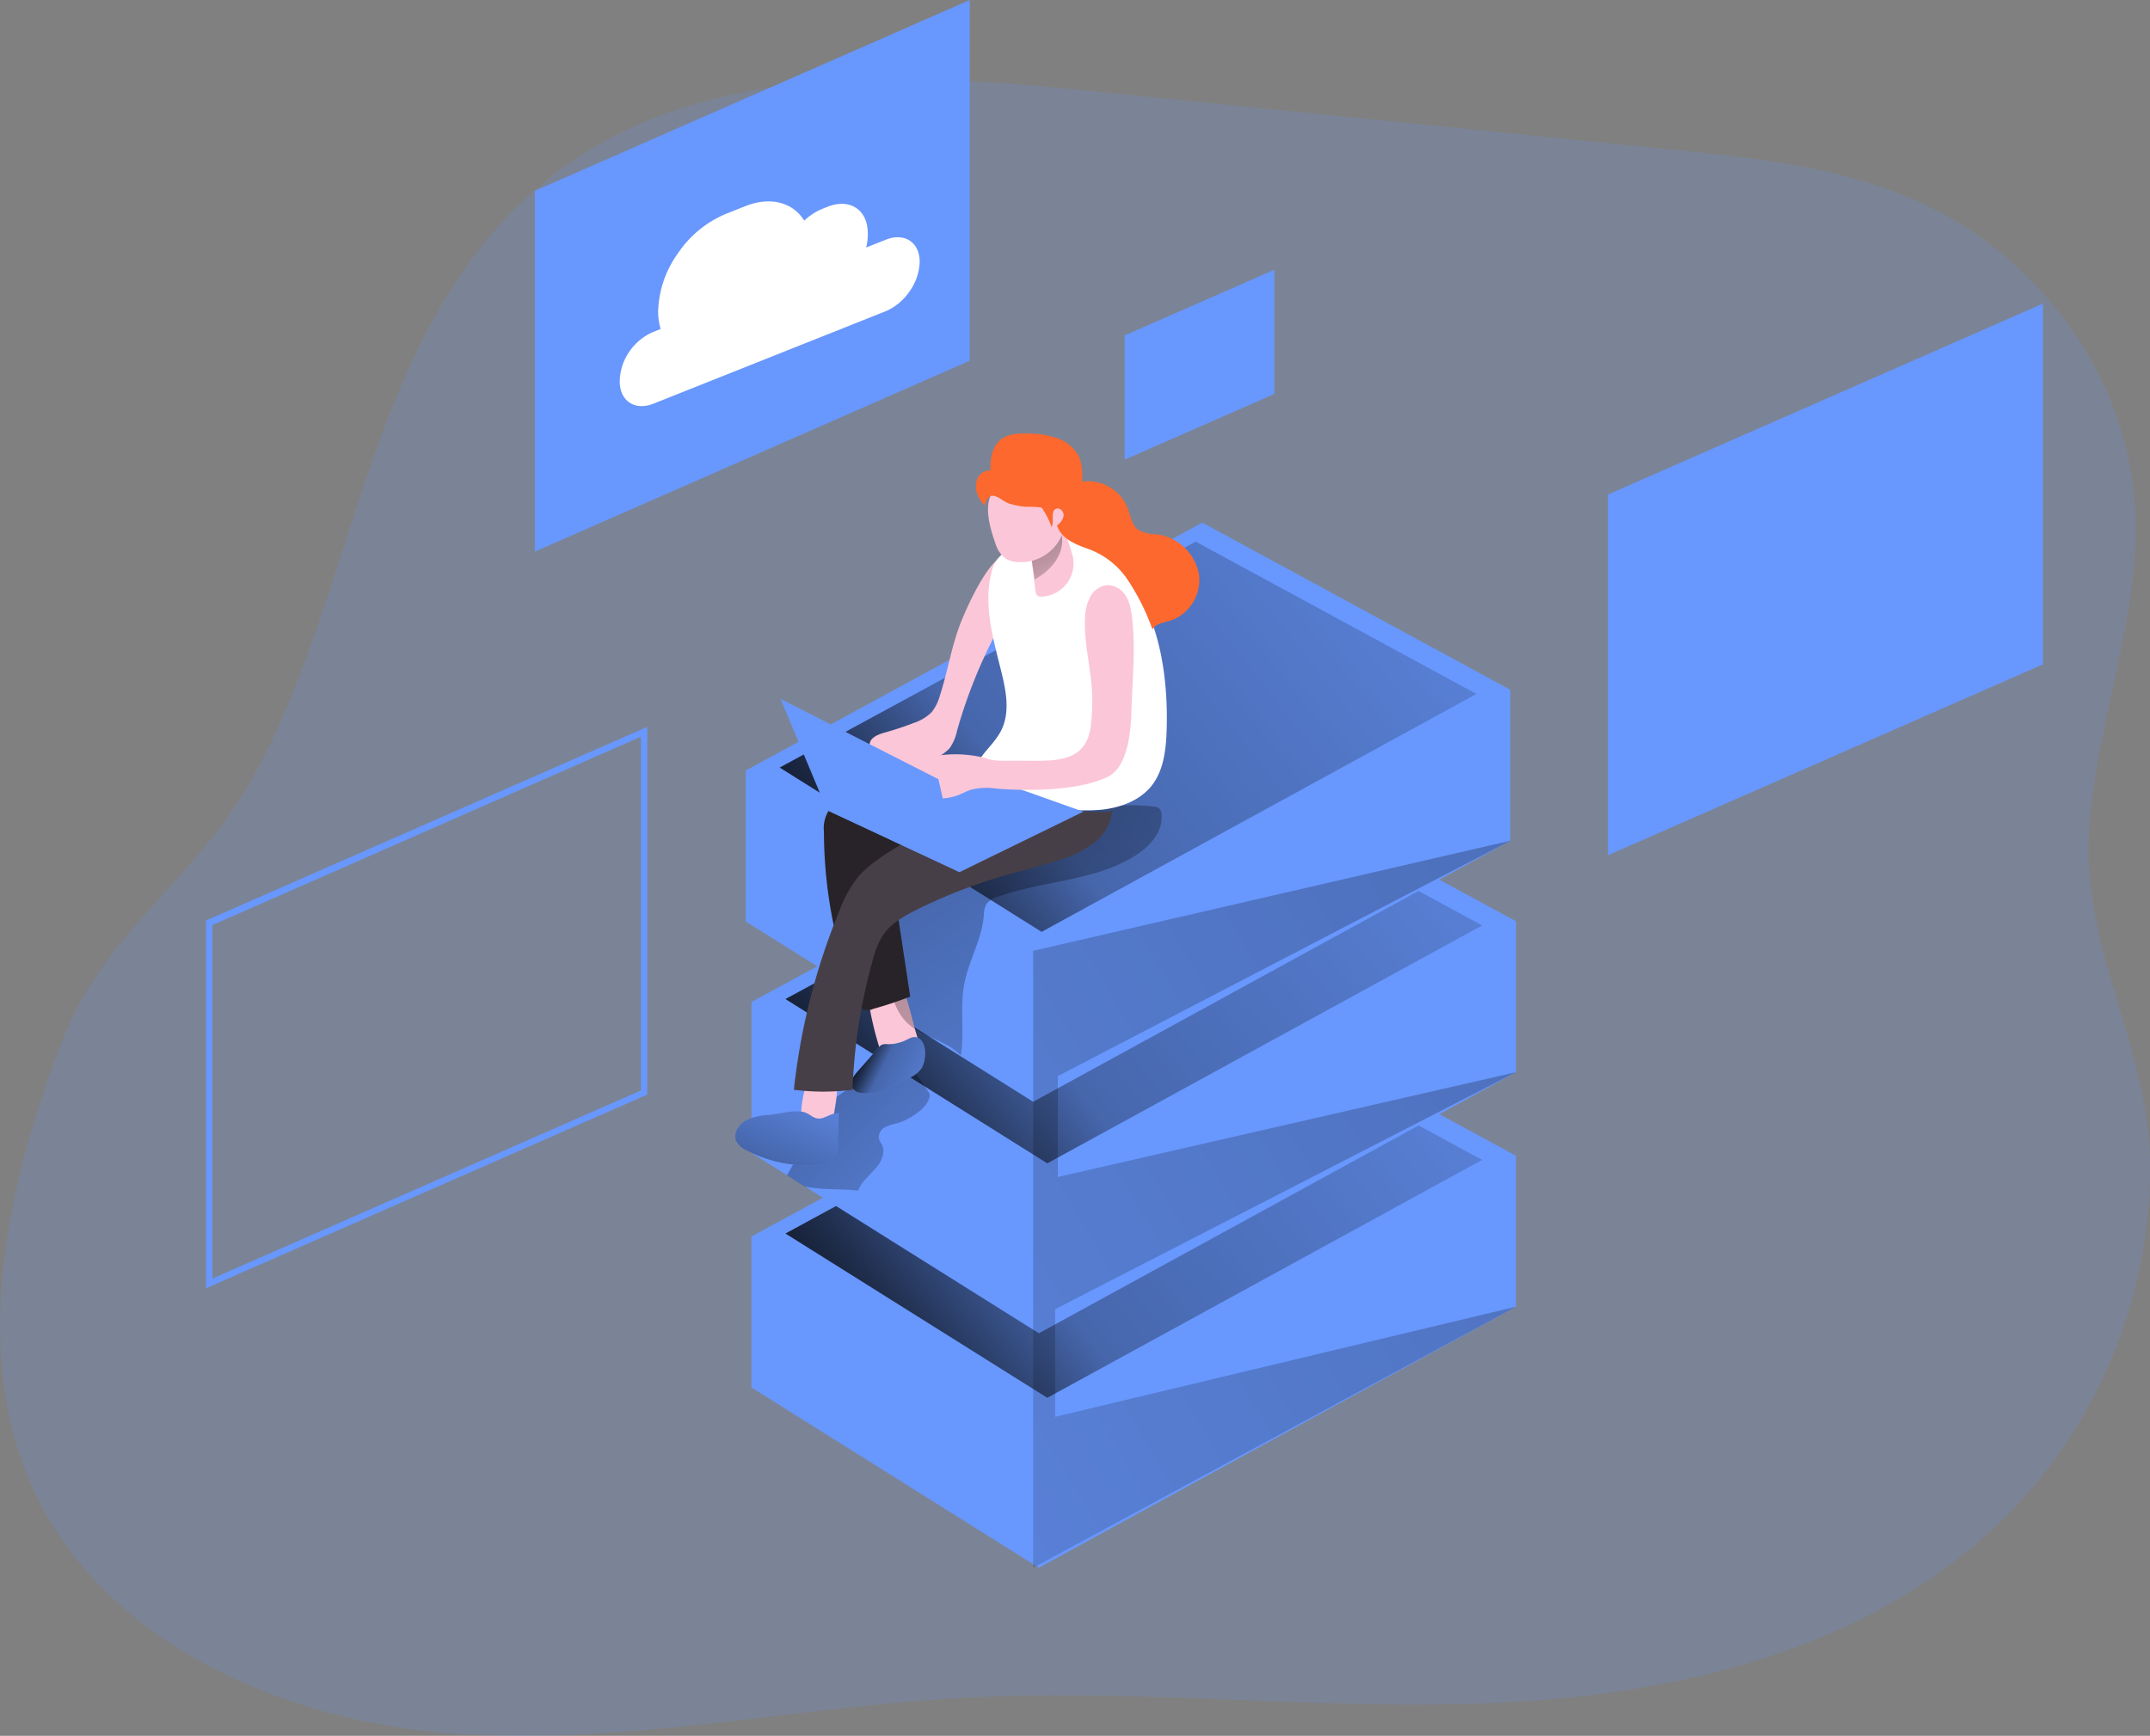 <svg id="Layer_1" data-name="Layer 1" xmlns="http://www.w3.org/2000/svg" xmlns:xlink="http://www.w3.org/1999/xlink" viewBox="0 0 362.42 292.66"><rect x="0" y="0" width="362.42" height="292.66" fill="#808080" stroke="none"/><defs><linearGradient id="linear-gradient" x1="138.24" y1="243.61" x2="285.26" y2="127.26" gradientUnits="userSpaceOnUse"><stop offset="0.01"/><stop offset="0.13" stop-opacity="0.69"/><stop offset="0.25" stop-opacity="0.32"/><stop offset="1" stop-opacity="0"/></linearGradient><linearGradient id="linear-gradient-2" x1="144.24" y1="179.27" x2="199.85" y2="230.69" xlink:href="#linear-gradient"/><linearGradient id="linear-gradient-3" x1="138.24" y1="204.08" x2="285.26" y2="87.73" xlink:href="#linear-gradient"/><linearGradient id="linear-gradient-4" x1="165.18" y1="185.88" x2="184.87" y2="195.65" xlink:href="#linear-gradient"/><linearGradient id="linear-gradient-5" x1="149.16" y1="211.48" x2="160.59" y2="185.77" xlink:href="#linear-gradient"/><linearGradient id="linear-gradient-6" x1="137.27" y1="165.05" x2="284.3" y2="48.7" xlink:href="#linear-gradient"/><linearGradient id="linear-gradient-7" x1="167.64" y1="125.43" x2="240.1" y2="225.85" xlink:href="#linear-gradient"/><linearGradient id="linear-gradient-8" x1="193.98" y1="94.73" x2="203.38" y2="115.25" xlink:href="#linear-gradient"/><linearGradient id="linear-gradient-9" x1="437.92" y1="59.74" x2="-5.86" y2="319.51" xlink:href="#linear-gradient"/></defs><title>15</title><path d="M236.16,27.53l66.21,6.67c14.66,1.48,29.64,3,43,9.3,19.54,9.15,34,29,35.45,50.49,1.25,19.09-6.75,36.91-7.71,55.73-1,20.23,10.33,36,10.31,56.34a84.09,84.09,0,0,1-24.1,58.44c-21.56,21.74-53.46,29.92-84,31.53s-61.23-2.4-91.8-.75c-28.93,1.56-57.71,8.17-86.59,6S37.39,285.45,26,258.82c-10-23.32-3.34-51.77,5.53-74.46C38.69,166,54,157.37,63.65,140c18.07-32.66,19.07-76.6,50.22-101.2,25-19.75,60.28-17.53,92-14.33Z" transform="translate(-20.97 -9.03)" fill="#6897fd" opacity="0.18" style="isolation:isolate"/><polygon points="126.67 208.48 203.62 166.68 255.55 194.86 175.12 238.88 126.67 208.48" fill="#6897fd"/><polygon points="126.67 233.93 126.67 208.48 203.62 192.13 255.55 194.86 255.55 220.31 175.12 264.32 126.67 233.93" fill="#6897fd"/><polygon points="132.4 207.97 202.51 169.88 249.83 195.56 176.54 235.67 132.4 207.97" fill="url(#linear-gradient)"/><polygon points="126.67 168.94 203.62 127.15 255.55 155.33 175.12 199.34 126.67 168.94" fill="#6897fd"/><polygon points="255.56 155.33 255.56 180.77 175.12 224.79 135.74 200.08 132.71 198.17 126.68 194.39 126.68 168.94 203.63 152.59 255.56 155.33" fill="#6897fd"/><path d="M177.68,193.61c0,2.19-3.59,4.25-5.34,4.76a10.54,10.54,0,0,0-2.13.67,2,2,0,0,0-1.11,1.79c.08.64.61,1.15.75,1.78a3.2,3.2,0,0,1-.2,1.61c-.66,2.12-3.32,3.44-4,5.55-3.67-.36-5.33-.06-9-.66l-3-1.91,4.58-8.43a17.58,17.58,0,0,1,2.16-3.35,16,16,0,0,1,3.37-2.63,87.88,87.88,0,0,1,9.93-5.46C173.26,187.54,177.68,193,177.68,193.61Z" transform="translate(-20.97 -9.03)" fill="url(#linear-gradient-2)"/><polygon points="132.4 168.44 202.51 130.35 249.83 156.03 176.54 196.14 132.4 168.44" fill="url(#linear-gradient-3)"/><polygon points="125.71 155.36 125.71 129.91 202.66 113.56 254.59 116.3 254.59 141.75 174.16 185.76 125.71 155.36" fill="#6897fd"/><path d="M175.54,183.69c.38,1.2.72,2.62,0,3.63a2.88,2.88,0,0,1-1.33.94,3.66,3.66,0,0,1-3.82-.39,4.87,4.87,0,0,1-1.16-2.17,51.46,51.46,0,0,1-2-9,1.2,1.2,0,0,1,.76-1.51c1.63-.86,4.17-1.56,5.09.36C174.18,178,174.72,181.06,175.54,183.69Z" transform="translate(-20.97 -9.03)" fill="#fbc6d7"/><path d="M170.63,185.09a2.22,2.22,0,0,0-1,.09,2,2,0,0,0-.58.5l-3.52,4c-.68.77-1.41,1.82-.93,2.73a2.1,2.1,0,0,0,1.52.9,9,9,0,0,0,4.95-1c1.09-.47,2.16-1,3.21-1.54a5.08,5.08,0,0,0,2-1.57c.8-1.23,1.05-4.17-.39-5.09-.72-.46-1.36-.13-2,.19A7,7,0,0,1,170.63,185.09Z" transform="translate(-20.97 -9.03)" fill="#6897fd"/><path d="M156,197.17a1.38,1.38,0,0,0,.08.67,1.32,1.32,0,0,0,.51.51,4.34,4.34,0,0,0,2.27.76,2.64,2.64,0,0,0,2.14-1,4.35,4.35,0,0,0,.66-2,22.86,22.86,0,0,0,.44-4.58.82.82,0,0,0-.19-.6.84.84,0,0,0-.41-.17c-1.27-.26-3.79-.92-4.44.63A17.92,17.92,0,0,0,156,197.17Z" transform="translate(-20.97 -9.03)" fill="#fbc6d7"/><path d="M150.61,197a11.48,11.48,0,0,0-3.19.61,4,4,0,0,0-2.34,2.13,2.24,2.24,0,0,0-.07,1.55,3.29,3.29,0,0,0,1.73,1.63,22.2,22.2,0,0,0,11.85,2.56,4.11,4.11,0,0,0,2.88-1.05,4.5,4.5,0,0,0,.76-2.88l.14-4.8c-.92-.14-1.77.45-2.64.75-1.51.51-2.11-.72-3.36-1C154.74,196.13,152.28,196.86,150.61,197Z" transform="translate(-20.97 -9.03)" fill="#6897fd"/><path d="M170.63,185.09a2.22,2.22,0,0,0-1,.09,2,2,0,0,0-.58.5l-3.52,4c-.68.77-1.41,1.82-.93,2.73a2.1,2.1,0,0,0,1.52.9,9,9,0,0,0,4.95-1c1.09-.47,2.16-1,3.21-1.54a5.08,5.08,0,0,0,2-1.57c.8-1.23,1.05-4.17-.39-5.09-.72-.46-1.36-.13-2,.19A7,7,0,0,1,170.63,185.09Z" transform="translate(-20.97 -9.03)" fill="url(#linear-gradient-4)"/><path d="M150.61,197a11.48,11.48,0,0,0-3.19.61,4,4,0,0,0-2.34,2.13,2.24,2.24,0,0,0-.07,1.55,3.29,3.29,0,0,0,1.73,1.63,22.2,22.2,0,0,0,11.85,2.56,4.11,4.11,0,0,0,2.88-1.05,4.5,4.5,0,0,0,.76-2.88l.14-4.8c-.92-.14-1.77.45-2.64.75-1.51.51-2.11-.72-3.36-1C154.74,196.13,152.28,196.86,150.61,197Z" transform="translate(-20.97 -9.03)" fill="url(#linear-gradient-5)"/><polygon points="125.71 129.91 202.66 88.11 254.59 116.3 174.16 160.31 125.71 129.91" fill="#6897fd"/><polygon points="131.43 129.41 201.55 91.32 248.87 117 175.58 157.11 131.43 129.41" fill="url(#linear-gradient-6)"/><path d="M208.9,144.92a32.36,32.36,0,0,1,6.6.11,1.58,1.58,0,0,1,.81.25,1.46,1.46,0,0,1,.45,1c.31,3-2,5.54-4.58,7.11-6.86,4.25-15.52,4.11-23.11,6.87a3.58,3.58,0,0,0-1.83,1.19,4.41,4.41,0,0,0-.44,2c-.34,4-2.56,7.6-3.3,11.54s.06,8.06-.55,12c-2.49-2.65-6.72-3.07-9.24-5.69-2.33-2.41-2.79-6-3.14-9.35l-.94-9.14a3.69,3.69,0,0,1,.09-1.72,3.57,3.57,0,0,1,1.57-1.6C182.51,152.37,195.63,146.07,208.9,144.92Z" transform="translate(-20.97 -9.03)" fill="url(#linear-gradient-7)"/><path d="M163.64,144a5.85,5.85,0,0,0-2.78,1.41,5.57,5.57,0,0,0-1,3.84,78,78,0,0,0,5.4,28.36,2,2,0,0,0,2.86,1.53c2.12-.59,4.22-1.28,6.28-2.08l-2.79-18.43a2.66,2.66,0,0,1,.09-1.56,2.53,2.53,0,0,1,.84-.85,73.09,73.09,0,0,1,10-6.16c2.78-1.42,6-3,6.75-6.06a3.34,3.34,0,0,0-.56-3,5,5,0,0,0-1.53-1c-1.85-.91-4.19-2.08-6.32-1.86-1.7.17-2.36,1.16-3.78,1.89C173.17,142,167.93,142.75,163.64,144Z" transform="translate(-20.97 -9.03)" fill="#282328"/><path d="M182.64,114.76c-1.37,3.77-2,7.77-3.25,11.59a7.61,7.61,0,0,1-1.39,2.77,7.73,7.73,0,0,1-3,1.8q-2.4.93-4.89,1.62c-1.1.31-2.43.81-2.55,1.94a2.09,2.09,0,0,0,.23,1.09,5.09,5.09,0,0,0,4.25,2.6,13.67,13.67,0,0,0,5.12-.84,7.53,7.53,0,0,0,3.89-2.15,8,8,0,0,0,1.26-3,85.12,85.12,0,0,1,6.95-17.16,19.79,19.79,0,0,0,2.05-4.61c.68-2.81.69-9.5-2.23-7C186.68,105.37,183.67,111.91,182.64,114.76Z" transform="translate(-20.97 -9.03)" fill="#fbc6d7"/><path d="M193.81,143.64a39.63,39.63,0,0,1-5-2.34c-6.15-3.39-1.12-5.06.94-9.14,1.45-2.9.87-6.36.1-9.51-1.34-5.52-3.12-11.23-1.83-16.76a6.44,6.44,0,0,1,1-2.5,7.51,7.51,0,0,1,1.28-1.24,14.36,14.36,0,0,1,4.4-2.57c3.11-1,6.55-.27,9.46,1.19,11.46,5.75,13.91,20.27,13.45,31.88-.13,3.22-.62,6.63-2.7,9.09-2,2.31-5,3.41-8,3.78A27.28,27.28,0,0,1,193.81,143.64Z" transform="translate(-20.97 -9.03)" fill="#fff"/><path d="M195.52,108.62a1.19,1.19,0,0,0,.36.85,1.08,1.08,0,0,0,.71.15,5.61,5.61,0,0,0,5.25-6.64,29.76,29.76,0,0,0-.9-2.87c-.54-1.91-.44-4.1-1.66-5.67a62.52,62.52,0,0,1-3.61,7,3.83,3.83,0,0,0-.67,3.19C195.18,106,195.35,107.29,195.52,108.62Z" transform="translate(-20.97 -9.03)" fill="#fbc6d7"/><path d="M194.92,103.62l.46,3.1s5.27-2.6,4.58-7.44S194.92,103.62,194.92,103.62Z" transform="translate(-20.97 -9.03)" fill="url(#linear-gradient-8)"/><path d="M188.76,100.64a5,5,0,0,0,1.63,2.5,4,4,0,0,0,1.26.54,7.53,7.53,0,0,0,8-3.75,11.06,11.06,0,0,0,.43-9.23,6.43,6.43,0,0,0-3-3.79,5.26,5.26,0,0,0-4.95.59,12,12,0,0,0-4.31,5.44C187,95.19,188,98.5,188.76,100.64Z" transform="translate(-20.97 -9.03)" fill="#fbc6d7"/><path d="M165.63,156.87a20.05,20.05,0,0,0-3.08,5.52,110.06,110.06,0,0,0-7.76,30.38,39.91,39.91,0,0,0,9.89,0,92.65,92.65,0,0,1,3.4-21.82,14.14,14.14,0,0,1,1.78-4.32c1.47-2.11,3.87-3.34,6.17-4.49A90.15,90.15,0,0,1,192.62,156c2.42-.67,4.85-1.27,7.22-2.07a17.47,17.47,0,0,0,5.62-2.86,7.91,7.91,0,0,0,3-5.37c0,.54-12,0-13.11-.16-3.75-.4-8.18-2.55-11.88-1-2.9,1.18-5.55,3.66-8.16,5.36C172.1,152,168.2,153.9,165.63,156.87Z" transform="translate(-20.97 -9.03)" fill="#473f47"/><polygon points="161.75 147.04 182.62 136.85 158.46 128.28 139.42 136.6 161.75 147.04" fill="#6897fd"/><path d="M211.69,112.42c.06.35.1.7.14,1,.57,5.23,0,10.38-.14,15.58-.12,3.22-.55,9.36-4,11C201.31,143.14,189,142,189,142a11,11,0,0,0-4.31.17c-.76.23-1.47.64-2.22.93-2.7,1-5.72.51-8.56,0a3.73,3.73,0,0,1-1.4-.46c-1.1-.74-1.05-2.5-.23-3.54a6.55,6.55,0,0,1,3.43-1.89,20.25,20.25,0,0,1,11.12-.43,13.7,13.7,0,0,0,1.43.39,9.88,9.88,0,0,0,1.72.12l4.36,0c5,.05,9.73.07,10.49-5.8a31.8,31.8,0,0,0,.17-6.54c-.3-4-1.33-7.85-1.12-11.79a7.82,7.82,0,0,1,.91-3.58,3.67,3.67,0,0,1,3-1.91,3.8,3.8,0,0,1,3.1,2.08A7.91,7.91,0,0,1,211.69,112.42Z" transform="translate(-20.97 -9.03)" fill="#fbc6d7"/><polygon points="131.58 117.83 158.18 131.37 161.75 147.04 139.42 136.6 131.58 117.83" fill="#6897fd"/><path d="M196.58,94.62a16.11,16.11,0,0,1,1.67,3.25c.49-1-.28-2.7.78-3.07.63-.23,1.29.51,1.23,1.19a2.56,2.56,0,0,1-1.12,1.63c.82,2.43,3.4,3.28,5.57,4.07a13.62,13.62,0,0,1,6.07,4.69,37.73,37.73,0,0,1,4.46,8.77c.57-1,1.92-1.15,3-1.47a7.26,7.26,0,0,0,4.8-8.06,8.37,8.37,0,0,0-7.08-6.5,6.5,6.5,0,0,1-3.05-.71c-1.18-.83-1.37-2.46-1.89-3.8a7.17,7.17,0,0,0-7.67-4.36,9.69,9.69,0,0,0-.32-3.8A6.27,6.27,0,0,0,199.43,83a14.66,14.66,0,0,0-5.05-.87c-1.64-.06-3.41,0-4.69,1-1.49,1.19-1.85,3.32-1.75,5.23a2.28,2.28,0,0,0-2.26,1.49,3.65,3.65,0,0,0,.18,2.82,5.18,5.18,0,0,0,1.08,1.57c.29-.89.7-1.8,1.58-1.61s1.68,1,2.53,1.29a13.24,13.24,0,0,0,2.8.56A13.85,13.85,0,0,1,196.58,94.62Z" transform="translate(-20.97 -9.03)" fill="#fc682d"/><polygon points="174.16 160.31 174.16 264.32 255.55 220.31 177.86 238.88 177.86 220.73 255.56 180.77 178.31 198.44 178.31 181.43 254.59 141.75 174.16 160.31" fill="url(#linear-gradient-9)"/><polygon points="163.47 60.82 90.16 93 90.16 32.18 163.47 0 163.47 60.82" fill="#6897fd"/><polygon points="344.37 112.01 271.06 144.19 271.06 83.37 344.37 51.19 344.37 112.01" fill="#6897fd"/><polygon points="214.82 66.42 189.58 77.5 189.58 56.55 214.82 45.48 214.82 66.42" fill="#6897fd"/><path d="M55.7,226.23v-62l.32-.14,74.06-32.51v62l-.32.14ZM56.77,165V224.6L129,192.89V133.24Z" transform="translate(-20.97 -9.03)" fill="#6897fd"/><path d="M176,53.18a9,9,0,0,1-1.67,4.92,9.37,9.37,0,0,1-4,3.38l-39.18,15.6c-3.15,1.26-5.71-.42-5.71-3.75A9,9,0,0,1,127,68.4a9.34,9.34,0,0,1,4-3.37l1.33-.53a10.69,10.69,0,0,1-.42-3,17.6,17.6,0,0,1,3.3-9.71,18.25,18.25,0,0,1,8-6.65l3.33-1.33c4.35-1.73,8.12-.63,10,2.42a10,10,0,0,1,3.08-2l.85-.34c3.74-1.49,6.78.5,6.78,4.44v.36a8.71,8.71,0,0,1-.27,2.07l3.25-1.29C173.4,48.17,176,49.85,176,53.18Z" transform="translate(-20.97 -9.03)" fill="#fff"/></svg>